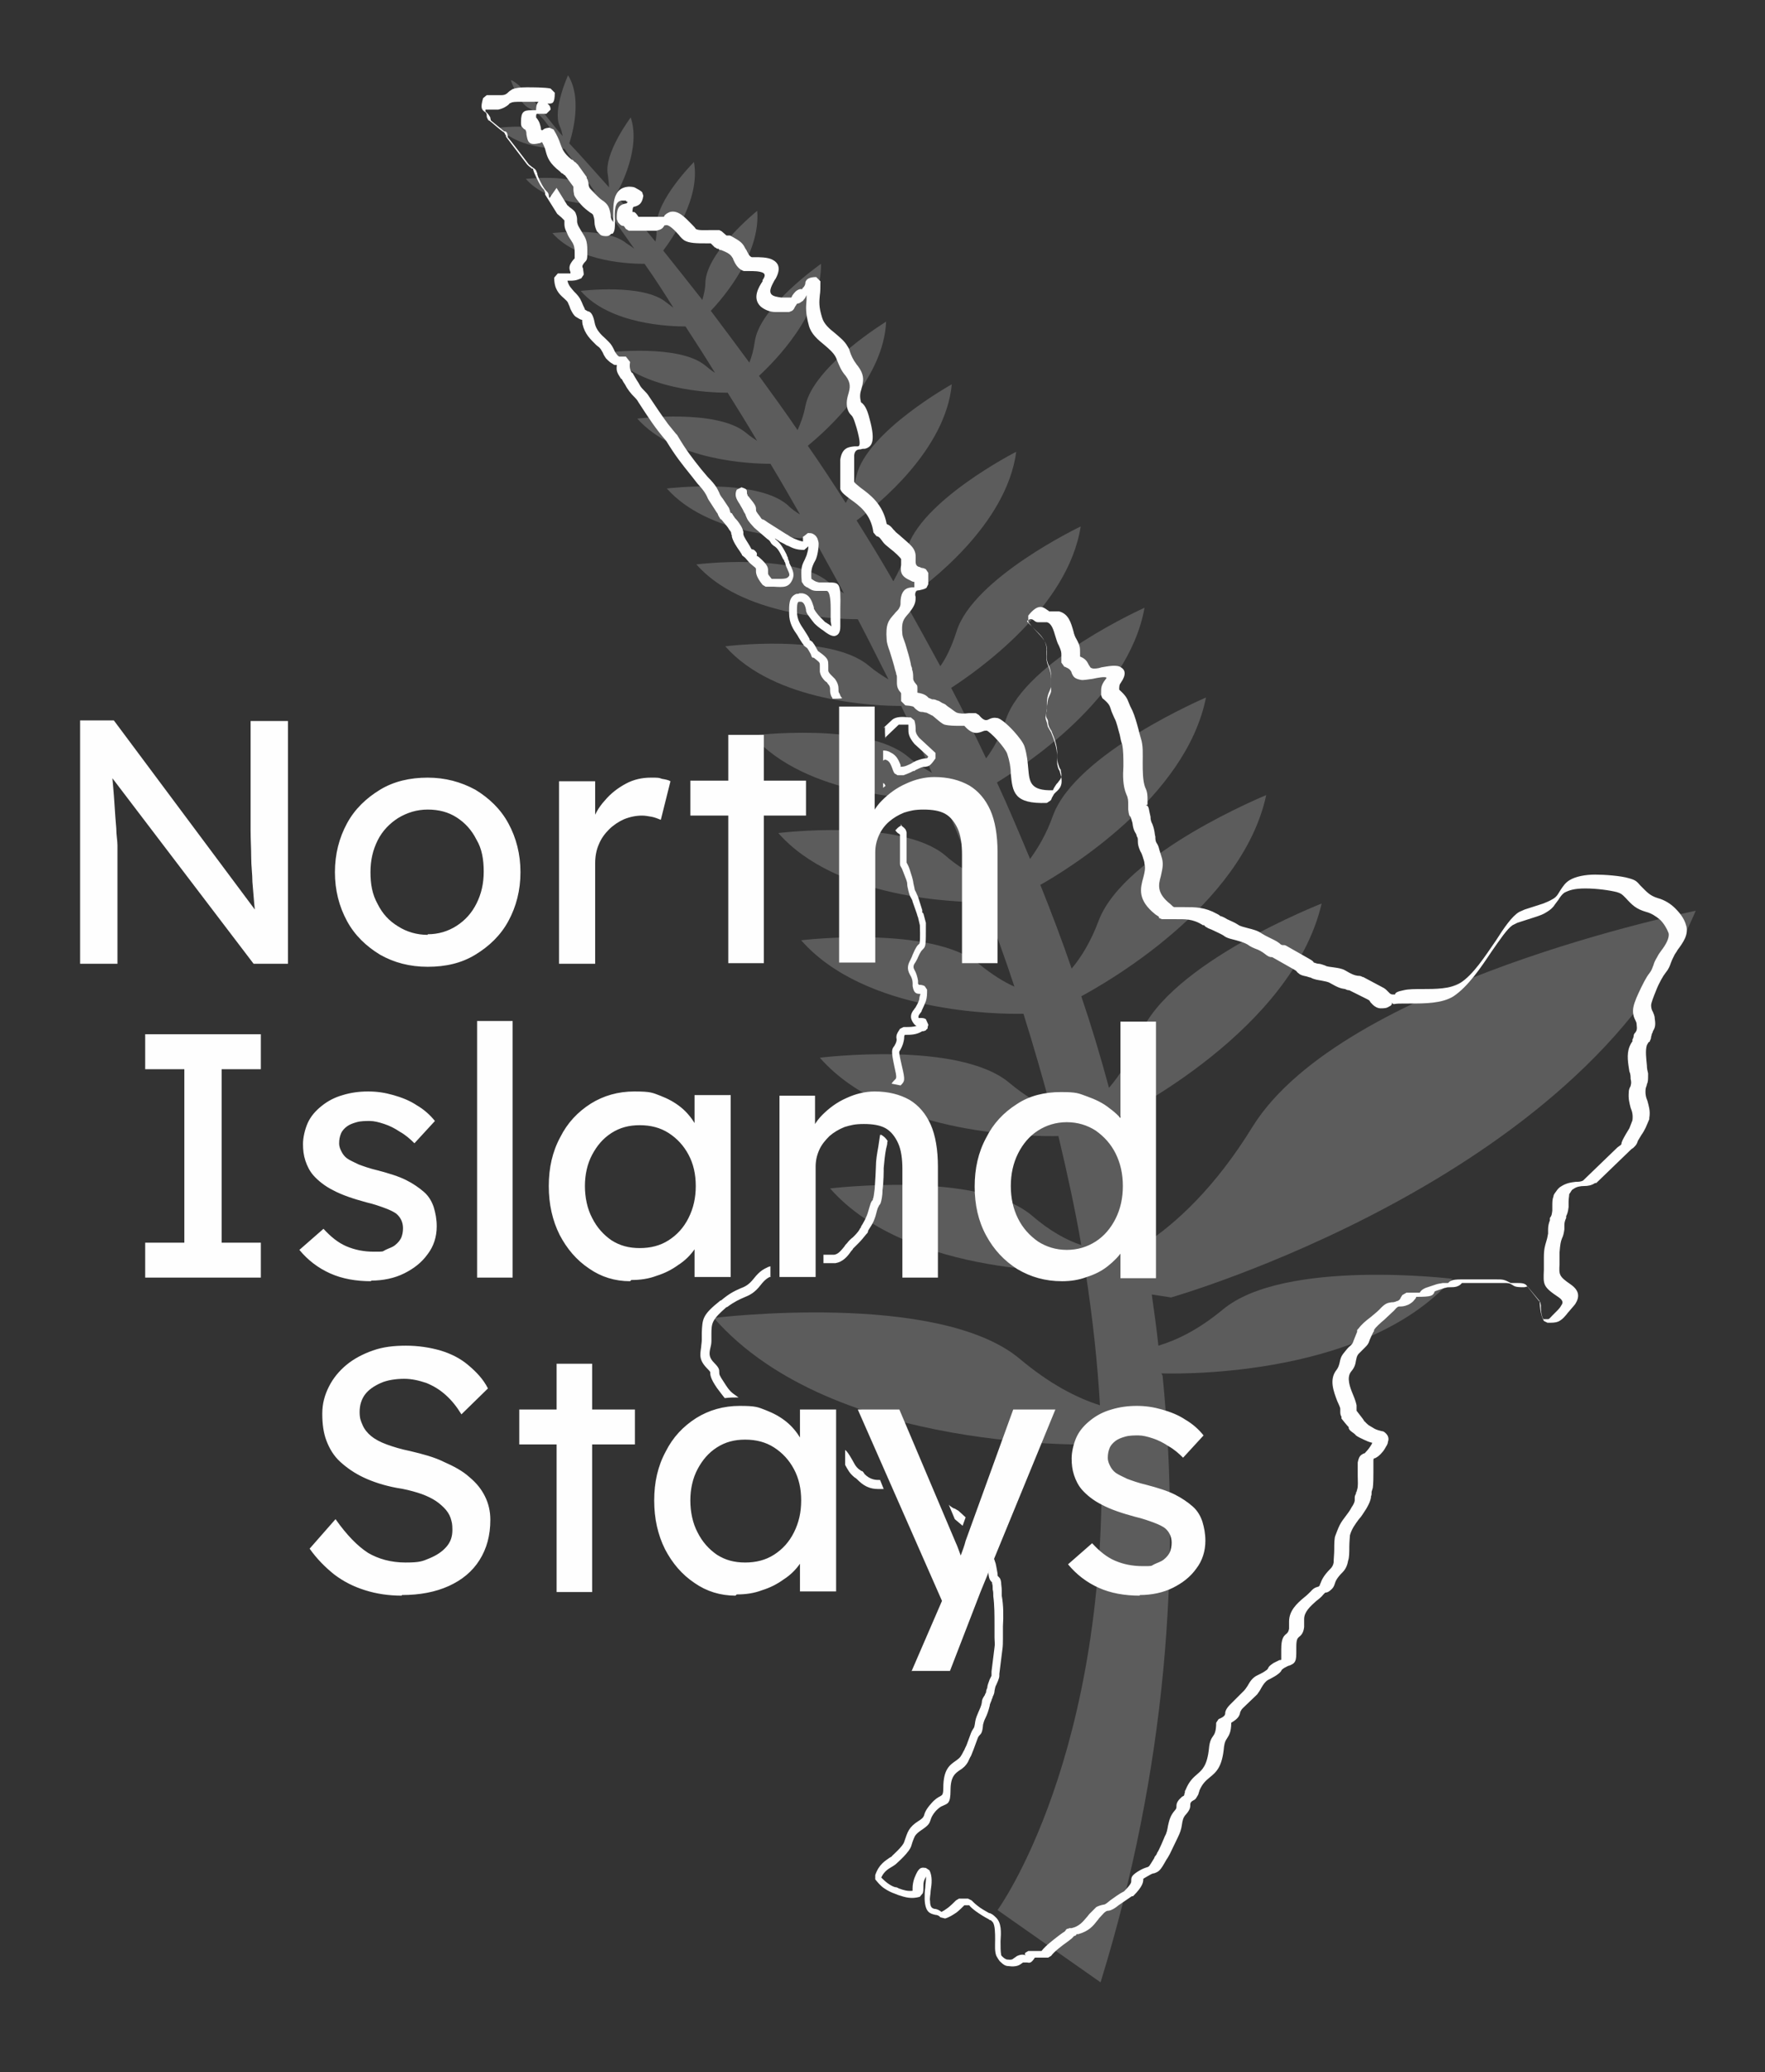 <?xml version="1.0" encoding="UTF-8"?>
<svg id="Layer_1" data-name="Layer 1" xmlns="http://www.w3.org/2000/svg" version="1.1" xmlns:xodm="http://www.corel.com/coreldraw/odm/2003" viewBox="0 0 293 344">
  <rect x="0" y="0" width="293" height="344" fill="#333333" stroke="none"/>
  <defs>
    <style>
      .cls-1 {
        fill: #fff;
        fill-opacity: .2;
        fill-rule: evenodd;
      }

      .cls-1, .cls-2 {
        stroke-width: 0px;
      }

      .cls-2 {
        fill: #fefefe;
      }
    </style>
  </defs>
  <path class="cls-2" d="M92.4,31.2l1.8,2.9c.1,0,.3.3.5.4.4.3.8.6.9,1,.2.5.2.8.2,1.1s0,.4.2.9c.3.5.5.9.7,1.2.5.8.8,1.3.8,2.8s0,1.6-.4,2c0,0-.2.2-.3.4-.2.3-.1.5,0,.7,0,.3.1.6.1,1l-.4.6c-.9.4-1.3.4-1.9.4h-.4c.2.9.7,1.3,1.1,1.8.4.4.7.7,1,1.2.2.4.4.8.5,1.1.2.4.3.6.3.7.3.2.5.3.6.3q.7.2,1,1.8c.2,1.2,1,2,1.9,2.8l.5.5c.4.4.6.8.8,1.2.1.2.2.5.4.7.2.3.3.4.5.5.2,0,.5,0,1.1,0l.7.9q-.2,1.1.3,1.8h.1c.3.5.5.9.7,1.2.2.3.4.6.6,1,.2.3.4.5.6.7.3.3.6.6.9,1.1,1,1.5,2,3,3.1,4.5l1.3,1.6.2.2h0c1.6,2.7,2.5,3.8,4,5.7l1.1,1.3c1.4,1.4,1.6,2,1.9,2.6.1.3.2.5.6,1l1,1.5h0c.1.3.2.5.2.6h0s0,.2.2.3h.1c.2.4.4.6.5.8.3.3.5.5,1,1.3.3.5.3.7.4,1v.4c.1.5.7,1.3,1.1,2,.1.2.2.4.3.5.3,0,.4.1.6.3.3.3.3.5.2.8h0s0-.1.4.2c1.6,1.4,1.5,1.8,1.5,2.4s0,.4.6,1.2h1c1.1,0,1.6,0,1.9-.5.1-.2,0-.5-.2-.9-.1-.3-.3-.6-.4-1,0-.2-.1-.4-.2-.5h0c0-.2-.1-.3-.2-.4-.7-1.5-1-1.8-1.4-2.1-.2-.1-.3-.2-.5-.4h0s-.1-.1-.2-.3-.3-.4-.5-.5l-2.2-1.9h0c-1.1-1.2-1.1-1.3-1.4-2,0-.2-.2-.4-.3-.6-.2-.5-.5-.9-.7-1.3-.6-.9-.9-1.5-.5-2.4l.8-.4c.9.3.9.4.9.9h0c0,.1,0,.3.1.3v.2c.1,0,.3.3.3.3,1,1.2,1.1,1.5,1.1,1.9s0,.4.7,1.3c.1.2.2.3.3.4.2,0,.5.2.9.5l3,1.9c.3.2.4.2.5.3l.3.2.6.3c.5.2.9.4,1.5.5v-.8c.1,0,.8-.6.8-.6.3,0,.6,0,.8.1.4.2.6.4.8.8.1.3.2.6.2.9,0,.8-.2,1.9-.4,2.4-.1.3-.3.6-.4.8-.3.7-.5,1.1-.4,2.6l.3.2c.3.2.5.3,1,.4h1.4c2,0,2.2,0,2.1,4.3h0v3c0,1.1-.4,1.5-1,1.6-.6,0-1.3-.5-1.8-.9-.1-.1-.3-.2-.3-.2-.3-.2-.8-.6-1.2-1-.5-.6-1-1.3-1.2-1.6-.1-.2-.2-.4-.2-.7-.1-.5-.3-1.2-.8-1.3h-.4c-.3.1-.3.9-.3,1.6h0c0,1.4.6,2.2,1.2,3.1.3.5.6.9.9,1.5v.2h.1l.4.3h0s.1.2.2.3.2.3.2.3c.2.4.4.7.5.9.2.1.4.3.7.5,1,.8,1,1.1,1,1.9v.8c0,.3.3.6.6.9.2.2.3.3.5.5.5.7.6,1.2.6,1.7s0,.5.2.8c.1.4.3.6.4.7h0c0,.1-1.2.1-1.2.1h-.4c0-.1-.1-.3-.2-.4-.2-.5-.2-.8-.2-1.1s0-.6-.4-1c0-.1-.2-.3-.4-.4-.4-.4-.8-.9-.9-1.6v-1c0-.4,0-.5-.5-.9l-.5-.4h0c-.2,0-.3,0-.4-.3,0-.1-.1-.2-.1-.3l-.4-.7-.2-.3-.4-.3-.2-.2c0-.1-.1-.2-.2-.3h0c-.3-.5-.6-.9-.8-1.3-.7-1-1.4-2-1.4-3.7h0c0-1.3-.1-2.7,1.2-3.2.2,0,.4,0,.5-.1h.5c1.3.2,1.6,1.4,1.9,2.3,0,.2,0,.3.1.4.1.2.5.8,1,1.3.3.3.6.6.8.8.1,0,.3.2.5.3s.4.3.5.4v-.2c0-.2-.1-.5-.1-.7v-2h0q0-3-.7-3h-1.6c-.8,0-1.1-.3-1.6-.6-.2,0-.3-.2-.5-.3l-.4-.6c-.2-2.3,0-2.7.5-3.7.1-.2.2-.5.3-.7.1-.4.3-.9.3-1.5l-.7.6c-1.3,0-1.9-.3-2.7-.7-.2,0-.4-.2-.6-.3l-.6-.3s-.1,0-.3-.2l-.8-.5s.2.1.2.2c.5.4,1,.8,1.9,2.6,0,.2.2.4.2.5,0,.2.1.4.2.6,0,.3.2.6.3.8.3.7.6,1.3.3,2.1-.6,1.5-1.5,1.4-3.2,1.3h-1.3l-.5-.3c-1.2-1.5-1.1-2.1-1.1-2.5s0-.2-1-1.1c-.4-.4-.6-.7-.8-.9h0l-.5-.4c0-.1-.2-.4-.4-.7-.5-.7-1.1-1.6-1.3-2.4,0-.2,0-.3-.1-.4,0-.2,0-.4-.3-.7-.4-.7-.6-.8-.8-1.1-.2-.2-.3-.4-.6-.7h-.1q-.2-.4-.3-.5s0-.1-.1-.2c0,0,0-.2-.2-.4l-.9-1.4c-.4-.6-.6-.9-.7-1.2-.2-.4-.4-.9-1.6-2.2h0l-1.1-1.4c-1.6-2-2.5-3.1-4.1-5.7-1.9-2.2-2.9-3.8-4.6-6.4h0c-.2-.4-.5-.7-.7-.9-.3-.3-.5-.5-.8-.9s-.5-.7-.7-1.1c-.2-.3-.4-.6-.6-1h-.1c-.7-1.1-.8-1.3-.7-2.3-.3,0-.5,0-.7-.2-.4-.2-.7-.5-1.1-.9-.2-.3-.4-.6-.5-.9-.2-.3-.3-.6-.6-.9l-.5-.4c-1-1-1.9-1.8-2.3-3.5-.1-.7,0-.7-.1-.7-.2,0-.5-.2-1-.5-.4-.3-.6-.7-.9-1.3-.1-.3-.2-.6-.4-1-.1-.3-.4-.5-.7-.8-.8-.7-1.6-1.5-1.6-3.4l.6-.7h2.1v-.2c-.2-.5-.3-1,.2-1.7.2-.3.4-.5.5-.6v-1c0-1-.2-1.4-.6-2-.2-.3-.5-.7-.7-1.3-.4-.7-.4-1.2-.4-1.5v-.5s-.3-.3-.5-.5-.5-.4-.7-.6h0l-2-3.2v-.3c-.1-.4-.2-.4-.2-.5-.2-.2-.5-.5-.9-1.3-.7-1.4-.9-1.9-.9-2.2h-.2c-.2-.2-.4-.3-.6-.5l-.2-.2-3.5-4.6v-.2c-.2-.2-.2-.4-.3-.5-.8-.5-1.7-1.4-2.5-2h-.1c-.3-.5-.3-.6-.3-.8v-.2c-.1-.3-.2-.4-.3-.4-.5-.4-.8-.6-.3-2.3l.6-.5h2.5c.6,0,.9-.3,1.1-.5s.4-.3.7-.5c.5-.2,1.3-.3,2.3-.3s3.1,0,4,.2l.7.7c0,1.8-.4,1.8-1,1.8s.3,0,.3,1l-.7.7h-1.5c-.1,0-.2,0-.2.4h0v.2c.6.7.7,1.3.8,1.8,0,.2,0,.4.3.3h0c.2-.2.3-.3,1.1-.4l.7.3c.6,1,.9,1.7,1.1,2.3.3.8.5,1.6,1.9,2.7.2,0,.4.3.5.4.2,0,.3.3.5.4h0l1.5,2.1v.2c.2.2.2.5.3.8,0,.2,0,.4.1.6,0,.2.4.6.8,1,.5.5,1,1,1.3,1.2.5.3.9.7,1.1,1.1s.3.9.4,1.5c0,.3.1.7.3.9,0,0,0,0,.1.2h0v-1.2c0-1.9,0-4.5,2.5-4.7.4,0,.9,0,1.2.2.4.2.9.5,1.1.7l.2.6c-.2,1.4-.8,1.6-1.4,1.8-.2,0-.4,0-.4.9,0,0,.1,0,.2,0,.2,0,.4.2.8.8h3.9c.3,0,.4,0,.4-.2.2-.2.4-.4.9-.6,1.4-.4,2.6,1,3.6,2,.3.3.6.6.7.8.4.3,1.6.2,2.6.2h1.3l.4.2.8.7h0s.2,0,.3,0h.3c1.2.7,2,1,2.5,2.1,0,0,.1.2.2.3.2.4.5,1.1.9,1.2h.5c.8,0,2.1,0,2.9.4,1,.5,1.5,1.4.6,3.1,0,0-.1.2-.2.3-.3.6-1.1,1.8-.5,2.4.3.3.9.4,1.6.5h1.7s0-.2.1-.2c0-.2.2-.3.3-.5.4-.5.7-.6,1-.7,0,0,.2,0,.3,0h.1q0-.2.2-.3h0c.3-.4.3-.6.3-.8q.2-.9,1.8-.9l.7.7c0,1,0,1.7-.1,2.3-.1,1.1-.2,1.9.4,3.8.3,1,1.2,1.8,2.1,2.5.8.7,1.6,1.3,2.1,2.2.2.3.3.5.4.9.2.6.5,1.3,1.1,2.1,1.5,1.8,1.1,2.9.8,4.1-.2.6-.3,1.2-.1,2,0,.2.1.3.2.3.3.3.8.7,1.3,2.8,1,3.7.3,4.5-.8,4.8-.2,0-.5,0-.7.1-.5,0-1,.1-1.1,1v4.4c.1.2.6.6,1.1,1,1.5,1.1,3.7,2.7,4.3,6,.5.2.7.4,1.1.9l.3.3c.1.2.6.5,1,.9.8.7,1.8,1.5,2.1,2.1.4.7.3,1.3.3,1.8s0,.9.5,1.1c.2,0,.4.2.6.2s.4.1.6.2l.4.6v1.9l-.3.6c-.5.3-.9.3-1.2.4-.3,0-.5,0-.6.3s-.1.5,0,.8c0,.6,0,1.1-.6,2-.3.4-.5.7-.7.9-.7.8-1.1,1.3-.9,3.3,0,.2.2.8.5,1.6.3,1,.7,2.3.9,3.3,0,.2.1.5.2.7,0,.2,0,.3.1.5.1.5.1.8.1,1.1s0,.4.2.7c0,.1.2.2.2.3.2.2.3.3.3.6v.9h0c1.3.2,1.6.6,1.9.9h.1c.1.1.3.1.4.2.3,0,.5,0,.9.2.2,0,.5.2.8.4.2.1.5.2.6.3.2.2.5.4.8.6.4.3.8.6,1,.7.5.2,1.3.2,2,.1h1.2l.5.3c.9,1.1,1.3.9,1.7.7.4-.2.8-.3,1.3-.2h0c.5,0,1.7,1,2.8,2.2.8.9,1.6,1.9,1.8,2.6.4,1.3.5,2.5.6,3.6.2,2.2.3,3.7,4.1,3.6h0c.1-.3.3-.6.5-.9.1-.2.3-.3.4-.5.3-.4.7-.7.4-1.8v-.2s-.1-.1-.2-.3c-.4-1-.4-1.5-.4-2.1s.1-1.6-.9-3.9c0-.2-.2-.3-.2-.4-.2-.3-.3-.5-.4-1h0c0-.5-.1-.7-.2-.8-.2-.4-.2-.5,0-1.8v-.8c0-.6.1-1.3.4-1.9h0c.2-.5.3-.7.3-.8v-1.7q0-.8-.3-1.6c-.5-1-.5-1.7-.4-2.5,0-.8,0-1.5-1.1-2.7l-1.4-1.5c-.2-.2-.3-.4-.4-.5l-.2-.2v-1.1c1.6-2,2.4-1.5,3.2-.9.1,0,.2.2.3.2h1.6c1.6.4,2,1.9,2.4,3.3.1.5.3,1,.5,1.3.6,1.1.6,1.4.6,2.3v.6c.5.2,1,.5,1.3,1.1.1.2.2.4.3.5.1.2.1.3.6.4.2,0,.8,0,1.3-.2,1.2-.2,2.6-.5,3.3,0,.7.4.9,1.2,0,2.5-.3.4-.3.6-.3,1.2,1.1,1,1.3,1.4,1.6,2.2.1.3.3.7.6,1.3.4.9.7,2,1,3.1.1.5.3,1.1.4,1.5.4,1.2.3,2.6.3,4s0,3,.4,4.1c.4.8.4,1.4.4,2.1v.7c0,.3-.4,0-.2.2.1,0,.3.1.4.5h0c0,.1.3,1.4.3,1.4h0c0,.7.2,1,.3,1.2.1.3.2.5.3,1,.1.4.1.8.2,1.1,0,.4,0,.8.3,1.2.2.3.3.7.4,1.1.1.4.3.9.4,1.3.3,1.1,0,2-.2,3-.4,1.4-.7,2.8,1.6,4.6.3.3.4.4.6.5h1.7c1.9,0,3.4,0,5.4,1.1.4.2.5.3.6.4h.1c.3.1.7.3,1,.5.6.3,1.2.5,1.8.9.4.3,1,.4,1.7.6.8.2,1.6.4,2.3.9.3.2.7.4,1.1.6.6.3,1.3.6,1.8,1,.3.3.4.3.6.3s.3,0,.5.1l3.7,2.1c.7.4.8.5.9.7h0c.1,0,.5.2.8.2s.8.2,1.1.3c.3.2.8.2,1.4.3.7.1,1.4.2,1.9.5,1.2.7,1.5.8,2.1.9.2,0,.5,0,.8.2h.1l3,1.6c.6.3.7.4,1,.7,0,0,.2.2.4.4.1.1.3.2.5.2h.4c0-.3.4-.5,1.4-.7.8-.2,1.9-.2,3.1-.2,2.1,0,4.7,0,6.3-1,2.2-1.4,4.1-4.4,5.9-7,1.4-2.2,2.7-4.1,3.9-4.8h0l.9-.4h0l3.1-1c.5-.2,1-.4,1.5-.7.4-.2.7-.5.9-.8h0c.2-.3.3-.5.5-.8.4-.6.8-1.2,1.5-1.6,1-.6,2.6-.9,4.2-.9s4.3.2,5.6.6c1.1.3,1.3.5,1.9,1.2l.2.2c.9.9,1.4,1.5,2.7,1.9,1.1.3,2.1.9,2.9,1.7s1.5,1.7,1.8,2.8c.5,1.5-.5,2.9-1.4,4.1-.2.4-.5.7-.6,1-.2.4-.4.8-.5,1.1-.2.6-.4,1.1-.9,1.7-.4.5-1.1,1.7-1.6,3-.4,1-.8,2-.8,2.4s.1.8.3,1.1c.1.3.3.6.3,1.1.2,1.2,0,1.6-.3,2.1,0,.1-.1.3-.2.5,0,0,0,.2-.1.4,0,.3-.1.5-.2.7,0,0,0,.2-.2.2,0,0-.2.3-.3.5-.3.9-.1,2.3,0,3.4,0,.5.1.9.2,1.3,0,1.1,0,1.4-.2,1.8,0,.2-.1.3-.2.7-.1.8,0,1.4.3,2.1.2.8.5,1.6.3,2.8v.2l-.6,1.4c-.2.4-.4.8-.7,1.2-.2.3-.4.7-.6,1-.2.7-.5.9-.8,1.2,0,0-.2.1-.3.2l-5.8,5.6h-.2c-.6.4-1.2.5-1.8.5s-1.3.1-1.8.5c-.1,0-.3.2-.4.4s-.3.4-.3.5c0,.3-.1.7-.1,1.2v.9c-.1.8-.2,1.1-.4,1.5v.3c-.2.4-.3.8-.3,1.2v.7c-.1.7-.2,1.1-.4,1.5-.2.5-.3,1-.4,2.3v2c-.1,1.7-.1,2,1.8,3.3,1.6,1.1,1.5,2.2.8,3.3-.3.4-.7.8-1.1,1.3-.2.2-.3.4-.5.6-.4.5-.8.8-1.2,1-.5.2-1,.2-1.8.2l-.6-.3c-.6-1-.7-2.7-.7-3.3l-2-2.4c0-.1-.3.1-.6.1-.7,0-1.4,0-1.8-.3-.6-.4-.8-.4-1.5-.4h-7c-.2.2-.3.4-.9.6-.4.1-.7.1-1,.1s-.6,0-.8.1h-.1l-1.5.5c-.3.1-.3.2-.3.3-.3.5-.4.7-3,.7,0,.2-.2.4-.3.5-.2.3-.6.6-1,.8-.7.3-1.1.3-1.4.3s-.4,0-1,.7c-.5.5-1.1,1-1.6,1.5-.7.6-1.4,1.2-1.7,1.7v.2c-.1,0-.7,1.4-.7,1.4-.2.7-.4.9-.8,1.3l-1.1,1.1c-.3.4-.3.7-.4,1.1-.1.6-.2,1.1-.8,1.8-.8,1-.2,2.6.3,3.8.3.7.5,1.3.6,1.8v.9l1,1.3c.2.3.3.4.3.5h.1c0,.1.6.6.6.6.3.2.7.4,1,.6.4.2.8.3,1.2.4.3,0,.5.2.7.4.4.4.5.9.3,1.4,0,.4-.3.7-.5,1.1-.4.7-1.1,1.3-1.3,1.4-.2.1-.3.2-.4.2s-.2,0-.2.4v1.9c0,.9,0,1.8-.1,2.6-.1.4-.2.6-.2.7v.2c0,.2,0,.3-.1.5,0,.2,0,.3-.1.6-.1.4-.4,1-.7,1.5-.4.6-.8,1.3-1.2,1.7-.3.4-.6.8-.9,1.3s-.5,1-.6,1.4c0,.2-.1,1.1-.1,1.9s0,1.8-.2,2.3h0q-.2,1.2-.9,1.9c-1.1,1.1-1.2,1.6-1.3,1.9-.1.3-.2.6-.5.9-.5.5-.8.6-1.1.6l-.3.3c-.3.4-.8.8-1.2,1.1-1,.9-2,1.8-2,3v1.3c-.1,1-.5,1.4-.9,1.7-.2.2-.4.4-.4,1.6v.4c0,1.1,0,1.6-.2,2s-.5.5-.9.7c-.2,0-.5.2-.9.4-.3.2-.4.3-.4.3-.1.2-.2.4-.6.7-.5.4-.8.5-1.3.8l-.4.2c-.5.3-.8.8-1.1,1.3-.2.4-.4.7-.7,1.1l-2.4,2.3h0c-.3.3-.3.5-.4.6-.1.6-.3,1.1-1.5,1.8,0,1.6-.4,2.1-.7,2.6-.2.3-.4.6-.5,1.4-.3,3.4-1.3,4.2-2.4,5.1-.6.5-1.2,1-1.7,2.2,0,0,0,.2-.1.3,0,.3-.2.5-.3.7-.2.4-.4.5-.6.6,0,0-.2.1-.3.2-.2.2-.2.4-.2.5,0,.4,0,.8-.7,1.6-.5.5-.6,1.1-.7,1.8-.1.7-.3,1.3-.7,2.1l-1.3,2.7c-.2.4-.3.5-.4.7,0,0-.1.1-.2.3-1,1.8-1.2,1.9-2,2.2-.3,0-.6.2-1.3.6l-.5.3c0,.5,0,1.2-1.7,2.9h-.2c-.9.6-1.6,1.1-2.2,1.5-.6.5-1.1.8-1.6.9-.3,0-.5.1-.6.2-.2.1-.4.4-.8.8s-.3.4-.5.6c-.7.9-1.4,1.8-3.2,2.3h-.3c0,.2-.1.2-.3.3h-.1c-.2.3-.6.6-1,.9-1,.7-2.3,1.7-2.8,2.4l-.5.3h-2.2c-.6.9-.8.9-1.3.8h-.6s-.1,0-.2.1c-.4.3-.9.7-2.3.5-.5,0-.9-.3-1.2-.6-.4-.3-.6-.8-.8-1.1-.3-.8-.2-1.7-.2-2.7s0-2.4-.4-2.9l-.3-.3s-.2,0-.4-.2c-.6-.3-1.4-.8-2.1-1.3-.4-.3-.9-.7-1.1-1h-.8c-.4.4-.8.8-1.3,1.2-.6.4-1.2.8-1.9,1l-.8-.2c-.2-.3-.6-.4-.8-.4-.9-.2-1.7-.4-1.8-2.6,0-.6,0-1.3.1-1.9,0-.7.2-1.3.1-1.9,0,.1-.1.3-.2.5-.2.4-.2.8-.2,1.3s0,.6-.1,1l-.5.6c-1.4.4-2.4.1-3.6-.3l-.5-.2c-.6-.2-1.2-.5-1.8-.9-.6-.4-1.1-1-1.5-1.5v-.7c.6-1.8,1.7-2.4,2.4-2.9.2-.1.4-.2.4-.3h0c.1-.1,1.8-1.6,2-2.3.3-.9.5-1.5.8-2s.8-1,1.6-1.5c.8-.5.8-.7.9-.9.1-.4.3-1,1.2-2,.6-.7,1.1-1,1.5-1.2.3-.2.5-.2.5-1.4,0-3.1,1.1-3.8,2.1-4.5.4-.3.7-.5.9-.9.2-.3.3-.6.5-.9.1-.3.3-.6.4-.9l.7-1.9c.2-.5.4-.7.5-.9,0,0,.1-.2.2-1h0c.1-.6.3-1,.5-1.5s.5-1,.6-1.7c0-.5.3-.9.5-1.2,0-.2.2-.3.2-.5s.1-.5.2-.7c0-.4.2-.8.4-1.4l.3-.6v-.7l.5-4h0c.1-.5,0-1.1,0-1.7v-2c0-1.6,0-3.3-.2-4.8h0c0-.4,0-.8-.1-1.1,0-.4,0-.8-.1-1v-.2c-.2-.2-.5-.4-.6-1.4v-.4l.9-2.2c.1.3.2.6.3.9.1.5.2,1,.3,1.6q0,.5.1.5c.2.2.4.3.5,1,0,.4.1.8.1,1.3v.9c.3,1.6.3,3.4.2,5.1v2c0,.6,0,1.3-.1,1.9l-.5,4v.3q0,.3-.2.8h0l-.3.7c-.2.3-.2.6-.3,1,0,.3-.1.6-.3,1,0,.2-.2.4-.2.6-.1.3-.3.6-.3.9-.2.8-.4,1.4-.7,2-.2.4-.3.7-.4,1.1-.1,1.3-.3,1.5-.6,1.8,0,0-.2.2-.3.5l-.7,1.9c-.1.3-.3.7-.4,1-.2.3-.3.6-.5,1-.4.7-.9,1.1-1.4,1.4-.7.5-1.5,1-1.5,3.3s-.5,2.2-1.3,2.6c-.3.1-.6.3-1.1.8-.7.8-.8,1.2-.9,1.5-.2.6-.3.9-1.5,1.7-.6.4-.9.7-1.1,1-.2.4-.4.9-.6,1.6-.3,1.1-2.3,2.8-2.5,3h0c-.2.2-.4.3-.7.5-.5.3-1.3.7-1.8,1.8.3.3.6.6,1,.9s.9.6,1.3.7c.3,0,.4.1.6.2.8.3,1.5.5,2.3.4v-.4c0-.6.1-1.1.3-1.7.7-1.8,1.1-1.8,1.8-1.7h.1l.6.4c.5,1,.4,2.2.2,3.4,0,.6-.2,1.2-.1,1.7,0,1.1.4,1.2.7,1.3.4,0,.8.2,1.2.5.4-.2.7-.4,1.1-.7.5-.4.9-.8,1.3-1.2l.5-.3h1.5l.6.3c.2.2.6.6,1,.9.6.5,1.4.9,1.9,1.2.2,0,.3.1.3.1q.3.1.8.6c1,.9.9,2.5.8,4,0,.9,0,1.7.1,2.2,0,.2.2.3.4.5.1.1.3.2.5.3.8.1,1,0,1.2-.2.2-.1.4-.3.6-.4.7-.3,1.1-.2,1.3-.1.2,0-.2,0,0-.4l.5-.3h2.2c.7-.9,1.9-1.8,2.8-2.5.4-.3.8-.6,1-.7h0l.2-.2c0-.1.1-.2.3-.3.1,0,.2,0,.3-.1h.4c1.3-.3,1.9-1.1,2.5-1.8h0c.2-.2.3-.4.5-.6l1.1-1.1c.4-.2.7-.3,1.2-.4.3,0,.6-.3,1.1-.7.6-.4,1.3-1,2.3-1.5,1.2-1.2,1.2-1.5,1.2-1.7,0-.6,0-.9,1.1-1.6.8-.5,1.2-.6,1.5-.7.4-.1.4-.2,1.2-1.5.1-.3.2-.4.3-.5,0,0,.1-.1.2-.4.4-.6,1-2.1,1.3-2.8.3-.5.4-1.1.5-1.7.2-.9.4-1.7,1.1-2.5.3-.3.3-.5.3-.6,0-.4,0-.8.6-1.4s.4-.3.5-.4c0,0,.1,0,.2-.2,0,0,0-.2.1-.4,0-.2,0-.3.1-.4.6-1.5,1.3-2.1,2-2.7.8-.7,1.6-1.4,1.9-4.2.1-1.2.4-1.7.7-2.1.2-.3.5-.7.5-2.2l.4-.6c1-.4,1.1-.7,1.1-1s.2-.8.8-1.4l2.3-2.3c.2-.2.4-.5.6-.8.4-.7.8-1.4,1.7-1.8l.4-.2c.4-.2.6-.3,1-.6.2-.1.2-.2.3-.3.1-.3.3-.5.9-.9.4-.2.8-.4,1-.5.2,0,.3,0,.3-.1v-1.7c0-1.8.4-2.2.9-2.6.2-.2.3-.3.4-.8v-1.2c0-1.8,1.3-3,2.5-4,.4-.3.8-.7,1.1-1,.6-.7,1-.7,1.3-.8l.2-.2s0-.2.1-.3c.2-.5.4-1.2,1.7-2.5q.4-.4.5-1h0c0-.6.1-1.4.1-2.2s0-1.9.2-2.3c.2-.5.4-1.1.7-1.7.3-.6.7-1.1,1-1.5s.7-.9,1-1.5c.3-.4.5-.9.5-1.1v-.4c0-.2,0-.4.2-.7,0-.2,0-.3.1-.3,0,0,0-.1.1-.4.2-.6.1-1.4.1-2.3v-2.2c.2-1,.4-1.2,1-1.5,0,0,.2,0,.3-.2,0,0,.5-.5.8-1,.1-.2.3-.4.3-.6h-.1c-.4-.1-.9-.3-1.3-.5s-.9-.4-1.3-.7h0c-.1-.2-.7-.6-.7-.6-.4-.3-.4-.4-.5-.6v-.2c-.1,0-1.2-1.4-1.2-1.4v-.3c-.2-.3-.2-.6-.2-.9v-.4c0-.3-.3-.8-.5-1.3-.6-1.6-1.4-3.6-.1-5.2.3-.4.4-.8.5-1.2.1-.5.2-1,.7-1.6h0c.4-.5.7-.9,1.1-1.2.2-.2.4-.4.5-.8l.6-1.5h0v-.2s0-.2.2-.3c.5-.7,1.2-1.3,2-1.9.6-.5,1.1-.9,1.5-1.3,1-1.1,1.4-1.1,2-1.2.2,0,.5,0,.9-.2.2,0,.4-.2.5-.3.1-.2.2-.4.4-.7l.7-.4h2.2c.1-.2.3-.5,1-.8h0l1.5-.5c.5-.2.9-.2,1.3-.3h.9c.3-.3.5-.6,2.1-.6h5.9c1.1,0,1.3,0,2.4.6h1c.7,0,1.4,0,1.7.5l2,2.5c.3.2.2.4.3.7,0,.4,0,1.6.4,2.3h.8c.2,0,.4-.3.7-.6l.6-.6c.4-.4.7-.7.9-1.1.3-.4.3-.8-.4-1.3-2.7-1.8-2.6-2.1-2.5-4.6v-2c0-1.5.2-2,.4-2.7.1-.3.2-.7.3-1.3v-.7c0-.5.1-1,.3-1.5v-.4c.3-.4.3-.5.4-1.2v-.8c0-.6,0-1.1.2-1.6,0-.3.3-.6.5-.9.2-.3.5-.6.7-.7.9-.6,1.7-.7,2.5-.8.4,0,.8,0,1.2-.2l5.7-5.5c.1-.1.3-.2.4-.3.2-.1.3-.2.3-.5h0c.2-.6.5-1,.7-1.4.2-.3.4-.7.6-1l.5-1.3c.1-.8,0-1.4-.3-2.1-.2-.8-.4-1.5-.3-2.6,0-.5.2-.8.3-1,0-.2.2-.4,0-1.2,0-.3,0-.8-.2-1.2-.2-1.3-.5-2.8,0-4.1.2-.5.4-.8.5-.9v-.3c.1-.2.2-.4.2-.6,0-.3.2-.5.3-.6.2-.3.3-.5.2-1.3,0-.3-.1-.5-.2-.7-.2-.4-.4-.8-.4-1.6s.4-1.8.9-2.9c.6-1.3,1.3-2.7,1.8-3.3.4-.5.5-.9.7-1.4.1-.4.3-.8.6-1.3.2-.4.4-.7.7-1.1.7-.9,1.4-2.1,1.2-2.9-.3-.8-.8-1.6-1.4-2.2-.7-.6-1.5-1.1-2.3-1.3-1.7-.5-2.3-1.1-3.4-2.3l-.2-.2c-.4-.4-.6-.6-1.3-.8-1.2-.3-3.3-.6-5.2-.6s-2.7.3-3.5.7c-.4.3-.7.7-1,1.2-.2.3-.4.5-.6.8h0c-.3.5-.8.9-1.3,1.2-.6.4-1.2.6-1.8.8l-3.1,1-.8.4c-.9.6-2.1,2.4-3.5,4.4-1.8,2.7-3.9,5.8-6.3,7.4-1.9,1.2-4.8,1.2-7.1,1.2s-2.1,0-2.8.1c-.3,0-.3-.4-.3-.3,0,.2,0,.5-.5.7-.4.3-.9.3-1.4.3s-1-.3-1.3-.6-.4-.4-.5-.6c0,0,0-.1-.4-.3l-3-1.5c-.3,0-.5-.1-.7-.2-.7-.1-1.1-.2-2.5-1-.3-.2-.9-.3-1.4-.4-.6-.1-1.3-.2-1.8-.5-.1,0-.4-.1-.7-.2-.5-.1-1-.2-1.3-.5-.3-.2-.3-.3-.4-.4l-.3-.2-3.7-2.1h-.1c-.3,0-.6-.1-1.2-.6-.4-.3-.9-.6-1.5-.8-.5-.2-.9-.4-1.3-.7-.5-.3-1.2-.5-1.9-.7-.7-.2-1.5-.3-2.1-.8-.5-.3-1-.5-1.6-.8s-.8-.3-1.1-.5c-.4-.2-.4-.3-.5-.4h-.2c-1.7-1.1-3-1-4.7-1h-2.1l-.5-.2v-.2q-.3-.2-.6-.4c-3-2.4-2.5-4.3-2-6.1.2-.8.4-1.5.2-2.3,0-.4-.2-.8-.3-1.2-.1-.3-.2-.6-.4-.9-.3-.7-.4-1.1-.4-1.6s0-.6-.2-.9c0-.3-.2-.5-.3-.7-.2-.4-.3-.7-.4-1.5l-.3-1c-.2-.1-.3-.3-.4-1.2v-.8c0-.6,0-1.1-.3-1.7-.6-1.4-.6-3.1-.5-4.7,0-1.3,0-2.6-.2-3.6-.2-.5-.3-1.1-.4-1.6-.3-1-.5-2.1-.9-2.8-.3-.7-.5-1.1-.6-1.5-.2-.6-.3-.9-1.4-1.8l-.2-.5v-.3c0-.9,0-1.2.5-2,.3-.4.4-.5.4-.6-.3-.2-1.4,0-2.3.2-.7.1-1.4.2-1.8.2-1.2-.2-1.4-.5-1.7-1.2,0-.1-.1-.3-.2-.4-.2-.3-.5-.4-.9-.6h-.1l-.5-.7v-1.2c0-.5,0-.7-.4-1.6-.3-.5-.4-1-.6-1.6-.3-1-.6-2.1-1.4-2.3h-1.5c-.4,0-.6-.3-.8-.4s-.4-.3-1,.2c0,0,0,.1.2.3l1.5,1.5c1.7,1.6,1.6,2.7,1.5,3.8,0,.5,0,1.1.3,1.8q.5,1.1.5,2.2v2c0,.3-.2.6-.4,1.1h0c-.2.4-.2,1-.3,1.5,0,.3,0,.7-.1,1q-.2.9-.1,1c0,.2.2.5.3,1.1,0,.2.1.3.2.5s.2.3.4.7c1.1,2.6,1,3.7,1,4.5s0,.8.2,1.5h0c0,.1.2.2.3.7.6,1.9,0,2.6-.7,3.2-.1.1-.2.2-.3.3-.1.2-.3.5-.4.7,0,.1-.1.3-.2.4l-.6.4c-5.5.2-5.7-1.8-6-4.9,0-1-.2-2.1-.6-3.3-.2-.5-.8-1.3-1.5-2.1-.8-.9-1.7-1.7-1.9-1.7s-.4,0-.6.1c-.8.3-1.7.7-3.1-.9h-.7c-.9,0-1.8,0-2.6-.2-.5-.2-.9-.6-1.4-1-.2-.2-.5-.4-.6-.5,0,0-.3-.1-.4-.2-.3-.1-.5-.3-.7-.3s-.4-.1-.5-.1c-.3,0-.5,0-.8-.2s-.4-.3-.6-.5c-.1-.2-.3-.3-1.5-.4l-.7-.7v-1.3h0s-.1-.2-.3-.4c-.4-.6-.4-1-.4-1.5v-.8c0-.1,0-.3-.1-.4,0-.2-.1-.5-.2-.8-.2-.9-.6-2.1-.9-3.1-.3-.8-.5-1.5-.5-1.9-.2-2.6.3-3.2,1.3-4.3.2-.3.5-.5.7-.8.3-.5.3-.7.3-1s0-.8.2-1.4c.4-1,1-1.1,1.7-1.2h.4v-.9h-.1c-.2,0-.5-.2-.7-.3-1.6-.7-1.5-1.6-1.4-2.5v-1c-.2-.3-1-1.1-1.8-1.7-.5-.4-1-.8-1.2-1.1l-.3-.4c-.3-.4-.4-.5-.8-.6l-.5-.6c-.4-3.1-2.4-4.5-3.8-5.5-.8-.6-1.5-1.1-1.7-1.7v-4.9c.3-2,1.4-2.1,2.4-2.2h.5c.4,0,.5-.6-.2-3.1-.5-1.7-.7-1.9-.9-2.1-.2-.2-.4-.4-.6-1-.3-1.1,0-2,.2-2.7.2-.8.4-1.6-.5-2.8-.8-.9-1.1-1.8-1.4-2.5-.1-.3-.2-.5-.3-.7-.4-.7-1.1-1.3-1.8-1.9-1.1-.9-2.2-1.8-2.6-3.2-.6-2.2-.5-3.1-.4-4.3v-.8c0,0-.1.2-.2.4h0q-.1.2-.3.4h0c0,0-.1.2-.2.2-.4.3-.6.4-.8.4,0,0-.1,0-.2.2,0,0-.1.2-.2.3-.1.2-.2.5-.5.7l-.5.2h-2.3c-.9,0-1.8-.4-2.4-.9-1.5-1.4-.3-3.3.3-4.2v-.2c.5-.7.4-1,.1-1.2-.6-.3-1.6-.3-2.3-.3h-.9c-1-.3-1.5-1.3-1.8-2,0,0,0-.2-.1-.2-.3-.6-.9-.9-1.9-1.3h-.3c0-.2-.1-.2-.2-.2s-.2,0-.4-.2h-.1l-.7-.7h-.9c-1.3,0-2.7,0-3.5-.5-.3-.2-.6-.5-.9-.9-.7-.8-1.7-1.8-2.2-1.6-.2,0-.2,0-.3.2-.2.3-.4.5-1.2.7h-1.7c-1.1,0-2.4,0-2.9,0l-.5-.3q-.3-.5-.4-.5c-.2,0-.4,0-.9-.6l-.2-.5c-.1-2.1.6-2.4,1.4-2.6.1,0,.3,0,.4-.3-.1,0-.2,0-.3-.2-.2,0-.4,0-.6,0-1.3,0-1.3,1.9-1.2,3.3,0,1,0,1.8-.4,2.2h-.2c-.3.3-.5.4-.8.4s-.7,0-1-.2c-.2-.2-.4-.4-.6-.6-.2-.4-.4-1-.4-1.5s-.1-.8-.2-1.1c0-.2-.3-.4-.5-.5-.4-.3-1.1-.8-1.6-1.4s-1-1.2-1.1-1.6c0-.2-.1-.5-.1-.8v-.5l-1.4-1.9c-.1,0-.3-.2-.4-.3-.2,0-.3-.2-.4-.3-1.8-1.4-2.1-2.3-2.4-3.4-.1-.5-.3-.9-.6-1.5-.1,0-.3.2-.6.2-1.7.4-1.8-.4-2-1.5,0-.2,0-.5-.2-.8-.2,0-.3-.2-.6-.5,0,0-.1-.2-.1-.5v-.3h0c0-1.7.5-1.9,1.7-1.9h.8c0-.8.2-1.2.4-1.4-.9,0-2,0-2.9,0-.8,0-1.5,0-1.7.2-.2,0-.3.2-.4.3-.4.3-.8.6-1.7.8h-2.1v.3c.2.2.5.4.8,1,0,.2.1.4.1.5l2.2,1.8c.1,0,0,0,0,0h0c.2,0,.3,0,.5.3h0q0,.2.1.3v.4c.1,0,3.5,4.5,3.5,4.5l.5.4c.4.3.5.3.7.6.1.2.1.3.2.5,0,.2.1.6.8,1.9.4.7.6.9.7,1,.3.3.4.4.5,1.2h0l1.2-1.7ZM146.6,120.9l1.5-1.4h0c.7-.6,1.9-.5,2.8-.4h.3l.6.5c.2.7.2,1.2.2,1.5s0,.7.6,1.4l2.7,2.5v.9c-.9,1.3-1.1,1.3-1.7,1.4-.2,0-.5,0-1.1.3s-.5.2-.7.4h-.2c-.5.3-1.1.5-1.6.7h-1l-.5-.3c-.2-.3-.3-.6-.4-.9-.2-.5-.4-1.1-.9-1.3-.3-.2-.5,0-.6.1v-1.7c.3,0,.7,0,1.2.3,1.1.5,1.4,1.4,1.7,2.1v.3c.8,0,1.2-.3,1.7-.5.3-.2.5-.3.9-.5.8-.3,1.3-.4,1.6-.4s.2,0,.4-.3l-2.3-2.1h0c-1-1.2-1-1.8-1-2.5v-.7h-1.6l-2.2,2.1h0v.2c-.1,0-.1-1.9-.1-1.9h0l-.3.2ZM146.6,129.9c0,.1.1.2.2.2.1.2.2.3.2.4-.1,0-.3.2-.4.3v-.9h0ZM149.4,136.8c.2.2.3.3.4.4.4.3.6.5.7,1v5c.1.2.3.5.5,1.1.4,1.2.5,1.6.6,2.1,0,.2.1.5.2,1,0,.3.2.6.3.8.1.3.3.6.4,1l.6,1.9v.4c.1,0,.2.2.2.2l.4,1.5v.2c0,3.6,0,3.7-.5,4.2-.2.2-.4.4-.8,1.3-.1.3-.3.6-.4.8-.3.4-.5.8-.2,1.3s.5,1.2.6,1.8v.5q.1.2.2.2c.2,0,.5,0,.9.2l.4.6c0,.7,0,1.3-.2,1.9-.2.5-.4,1-.7,1.6,0,.2-.2.3-.3.5-.2.2-.3.5-.2.7h.3c.3,0,.6,0,.9.2l.4.9c0,.2-.1.3-.1.4,0,.2,0,.3-.2.4-.1.2-.2.2-.5.3h-.2c-1,.6-1.9.6-2.9.6q-.1.2-.1.3c0,.2,0,.5-.2,1.2-.2.6-.4.9-.5,1.1-.2.2-.2.3.3,2.5.6,2.5.5,2.6-.2,3.3h0c-.5-.1-1-.2-1.5-.3.2-.3.4-.5.6-.7s.3-.3-.1-2c-.6-2.8-.5-3,0-3.6,0-.1.2-.3.3-.7.1-.4,0-.5,0-.6,0-.4,0-.6.6-1.5l.6-.3h.3c.7,0,1.3,0,1.9-.2-.2,0-.4-.2-.6-.5-.7-1-.3-1.7.2-2.3,0-.1.2-.2.2-.3.3-.5.5-.9.6-1.3,0-.3.1-.6.2-.9h0c-.7,0-1.1-.1-1.3-1.3v-.5c0-.5-.2-1-.4-1.3-.7-1.2-.3-1.9.1-2.7.1-.2.2-.4.3-.7.5-1.2.8-1.6,1.1-1.8q.2-.2.1-3.1l-.3-1.3h0q-.1-.2-.2-.6c-.2-.6-.5-1.4-.7-2,0-.2-.2-.5-.3-.7-.2-.3-.3-.7-.4-1.1-.1-.5-.2-.8-.2-1.1,0-.5-.2-.8-.6-1.9-.2-.5-.3-.8-.4-.9-.1-.2-.2-.3-.2-.6v-4.8s0-.1-.2-.2c-.2-.1-.4-.3-.6-.6h.1c.3-.4.6-.6,1-.8h0l-.3-.2ZM147.3,189.6c0,.4-.1.7-.2,1.1-.2,1-.3,2.1-.4,3.2,0,.5,0,2.3-.2,3.7,0,1-.2,1.8-.3,2.1-.1.3-.3.4-.3.5l-.2.4c-.2.6-.3,1.2-.5,1.7-.2.6-.5,1.1-.9,1.7-.1.2-.2.3-.2.4,0,.2-.1.3-.3.5-.4.5-.8,1-1.3,1.5l-.9.9c0,.1-.2.3-.3.4-.6.9-1.4,1.8-2.6,2h-2v-1.4h1.8c.7-.1,1.2-.8,1.7-1.4.1-.2.2-.3.4-.5.3-.4.6-.7,1-1,.4-.4.8-.8,1.1-1.3,0-.1.1-.2.2-.3,0-.2.2-.4.3-.6.3-.5.5-.9.7-1.4s.3-1,.5-1.6c.2-.7.3-.8.5-1v-.2c.1,0,.2-.8.3-1.6.1-1.4.2-3.2.2-3.6,0-1.2.2-2.3.4-3.4.1-.7.2-1.4.3-2h.2c.5.3.8.6,1.1,1.1h-.1ZM128,211.9c-.5.2-1,.5-1.7,1.4-1,1.3-1.8,1.7-2.8,2.1-.7.3-1.6.7-2.8,1.6h-.1c-2.4,2.1-2.5,2.6-2.5,4.5v1.1c0,.5-.1.9-.2,1.3-.2.9-.2,1.5.7,2.4.8.8.8,1.1.8,1.5s0,.5.8,1.7h0c.5.8.8,1.2,1.1,1.5.3.3.6.5,1.3,1-.7,0-1.5,0-2.2.1h-.1c-.4-.5-.7-.9-1.3-1.7h0c-1.1-1.6-1.1-2.2-1.1-2.6,0,0,0-.1-.4-.5-1.5-1.5-1.3-2.3-1.1-3.7,0-.3.1-.7.1-1.2v-1.1c.1-2.4.1-3,3.1-5.4h.1c1.4-1.2,2.3-1.6,3.2-2,.8-.3,1.4-.6,2.2-1.6,1.1-1.4,1.7-1.6,2.5-2,0,0,.2,0,.3-.1v1.5h0v.2ZM140.1,240.5l.5.5c.4.5.6.9.9,1.4s.5,1.1,1.2,1.6c.1,0,.2.2.3.2,0,0,.2,0,.3.2,0,0,.2.2.2.3,1,1,1.9,1,2.6,1l.6,1.5h-.6c-1,0-2.2,0-3.7-1.5h0c-.2-.2-.3-.3-.5-.4-.9-.7-1.2-1.4-1.6-2.1h0v-2.5h0l-.2-.2ZM157.5,249.8l.2.2c.3.2.4.3.6.4.2,0,.4.2.8.4l1.2,1.1-.5,1.4-1.3-1.1-1-2.4h0ZM122.6,81.8v.2h0v-.2ZM138.8,103.9h0ZM257,216.3h0ZM273.9,172.2h0ZM219.1,159.9h0Z"/>
  <path class="cls-1" d="M192.8,228s33.3,1.4,48.3-15.7c0,0-27.9-3.4-38.1,5.1-4.1,3.4-7.7,5.1-10.7,6-.3-2.8-.7-5.7-1.1-8.5l3.2.5s68.2-19.5,87.1-64.2c0,0-58.7,11.8-73.6,35.9-6.1,9.9-12.5,15.9-18,19.5-1.3-7.1-2.8-14.1-4.5-21,1.4-.7,29.1-14.6,34-35.6,0,0-25.4,9.9-30.2,21.9-1.5,3.8-3.3,6.6-5.1,8.7-1.4-5.2-2.9-10.2-4.6-15.2,3.5-1.9,26.7-14.8,30.7-33.4,0,0-23.5,9.6-27.8,20.8-1.3,3.5-2.9,6.1-4.5,8-1.6-4.7-3.4-9.4-5.2-13.9,4.3-2.4,24.2-14.5,27.5-31.1,0,0-21.6,9.2-25.4,19.6-1.1,3.1-2.5,5.4-3.8,7.2-1.8-4.3-3.6-8.6-5.5-12.7,4.4-2.7,21.8-13.9,24.5-29,0,0-19.7,8.8-23,18.5-.9,2.8-2.1,4.9-3.3,6.5-1.9-4-3.8-7.9-5.8-11.7,4.3-2.8,19.4-13.3,21.5-26.8,0,0-17.8,8.5-20.6,17.4-.8,2.5-1.7,4.4-2.7,5.8-2-3.7-4-7.3-6-10.9,4.1-2.8,17-12.6,18.6-24.7,0,0-15.9,8.1-18.2,16.3-.6,2.1-1.4,3.8-2.2,5.2-2-3.5-4.1-6.9-6.1-10.1,3.7-2.7,14.8-11.8,15.8-22.6,0,0-14,7.8-15.8,15.1-.5,1.9-1.1,3.4-1.8,4.6-2.1-3.3-4.2-6.5-6.3-9.5,3.2-2.6,12.6-11.1,13-20.6,0,0-12.1,7.4-13.4,14-.3,1.6-.8,2.9-1.3,4-2.1-3.1-4.3-6.1-6.4-9,2.7-2.5,10.4-10.3,10.3-18.6,0,0-10.2,7.1-11,12.9-.2,1.4-.5,2.5-.9,3.5-2.2-3-4.3-5.8-6.4-8.6,2.1-2.2,8.3-9.5,7.7-16.6,0,0-8.3,6.7-8.6,11.8,0,1.2-.3,2.2-.5,3-2.3-2.9-4.4-5.6-6.5-8.2,1.5-2,6.2-8.7,5.1-14.7,0,0-6.4,6.4-6.2,10.7,0,1,0,1.8-.2,2.5-2.3-2.8-4.5-5.4-6.6-7.7.9-1.5,4.2-7.9,2.5-12.9,0,0-4.5,6-3.8,9.5.1.8.2,1.5.2,2.1-2.5-2.8-4.7-5.3-6.6-7.3h0s2.5-7-.2-11.3c0,0-2.6,5.7-1.4,8.4.3.6.4,1.2.5,1.7-1.9-2.1-6.6-8.7-8.6-9.3,0,0,1.3,3.9,3.1,4.7,2.1.9,3.4,3.3,4.7,5.2-.4-.2-.8-.5-1.3-.9-2.3-1.9-8.4-1.1-8.4-1.1,3.3,3.8,10.7,3.5,10.7,3.5h.1c1.7,2.4,3.4,4.8,5.1,7.2-.3-.2-.7-.5-1.1-.8-2.8-2.3-10.4-1.4-10.4-1.4,3.7,4.3,11.6,4.3,12.9,4.3,1.7,2.5,3.4,4.9,5.1,7.3-.4-.3-.8-.6-1.3-.9-3.3-2.8-12.3-1.7-12.3-1.7,4.4,5,13.5,5.1,15.3,5.1,1.7,2.4,3.3,4.9,4.8,7.3-.4-.3-.8-.6-1.2-.9-3.8-3.2-14.2-1.9-14.2-1.9,4.9,5.6,14.9,5.9,17.4,5.9,1.7,2.6,3.3,5.1,4.9,7.7-.5-.3-1-.7-1.6-1.2-4.3-3.6-16.1-2.2-16.1-2.2,5.5,6.3,16.9,6.7,19.8,6.7,1.7,2.7,3.3,5.3,4.9,8-.6-.4-1.2-.8-1.8-1.3-4.8-4.1-18.1-2.4-18.1-2.4,6.2,7,18.8,7.5,22.1,7.5,1.7,2.8,3.3,5.6,4.9,8.4-.7-.4-1.4-.9-2.1-1.6-5.3-4.5-20-2.7-20-2.7,6.8,7.7,20.7,8.3,24.4,8.3,1.7,3.1,3.4,6.1,5,9.1-.8-.5-1.7-1.1-2.6-1.9-5.9-4.9-21.9-2.9-21.9-2.9,7.5,8.5,22.8,9.1,26.8,9.1,1.8,3.4,3.4,6.7,5.1,10-1-.6-2.1-1.3-3.3-2.3-6.4-5.4-23.8-3.2-23.8-3.2,8.2,9.3,25,9.9,29.2,9.9,1.8,3.7,3.5,7.4,5.1,11.1-1.2-.7-2.6-1.5-4-2.7-6.9-5.8-25.8-3.5-25.8-3.5,8.9,10.1,27.3,10.7,31.7,10.7,1.8,4.2,3.5,8.3,5.1,12.4-1.5-.7-3.1-1.7-4.8-3.2-7.4-6.2-27.7-3.7-27.7-3.7,9.7,11,29.8,11.5,34.2,11.5,1.8,4.8,3.5,9.4,5,14-1.8-.8-3.7-2-5.8-3.7-7.9-6.6-29.6-4-29.6-4,10.6,12.1,32.9,12.3,36.9,12.2,1.7,5.4,3.2,10.7,4.6,15.8-2-.8-4.4-2.2-6.9-4.3-8.4-7.1-31.5-4.2-31.5-4.2,11.5,13.1,36.1,13.1,39.6,13,1.5,6.3,2.8,12.3,3.8,18.1-2.4-.8-5.2-2.3-8.2-4.9-8.9-7.5-33.5-4.5-33.5-4.5,13.2,15,42.4,13.8,42.4,13.8h0c1.2,7.8,2,15.2,2.4,22.2-3.8-1.2-8.3-3.5-13.3-7.7-13.6-11.4-50.8-6.8-50.8-6.8,19.9,22.7,63.8,21,64.3,21,1.5,51.7-17.2,77.3-17.2,77.3l17.1,12c10.9-35.3,13.4-69.1,10.3-100.7h0l-.2-.4Z"/>
  <path class="cls-2" d="M189.2,264.9c-2.5,0-4.8-.4-6.8-1.3s-3.7-2.2-5.1-3.9l4-3.5c1.2,1.3,2.4,2.3,3.8,2.9s2.9.9,4.6.9,1.3,0,1.9-.3,1.1-.4,1.6-.8.8-.8,1-1.2c.2-.5.3-1,.3-1.6,0-1-.4-1.8-1.1-2.4-.4-.3-1-.6-1.8-.9s-1.9-.7-3.2-1c-2.2-.6-4-1.2-5.5-2-1.4-.7-2.5-1.6-3.3-2.5-.6-.7-1-1.5-1.3-2.4s-.4-1.8-.4-2.8.3-2.4.8-3.5,1.3-2,2.3-2.8,2.1-1.4,3.5-1.8c1.3-.4,2.7-.6,4.2-.6s2.8.2,4.2.6c1.4.4,2.7.9,3.9,1.7,1.2.7,2.2,1.6,3,2.6l-3.4,3.7c-.7-.7-1.5-1.4-2.4-1.9-.9-.6-1.7-1-2.6-1.3s-1.7-.5-2.4-.5-1.5,0-2.2.2-1.2.4-1.6.7c-.4.3-.8.7-1,1.2s-.3,1-.3,1.6.2,1,.4,1.4c.2.4.5.8.9,1.1.4.3,1.1.6,1.9,1,.8.3,1.9.7,3.2,1,1.9.5,3.5,1,4.7,1.6s2.2,1.3,3,2,1.3,1.6,1.6,2.5c.3,1,.5,2,.5,3.2,0,1.7-.5,3.3-1.5,4.6-1,1.4-2.3,2.4-3.9,3.2-1.6.8-3.5,1.2-5.5,1.2h0ZM151.3,277.5l6.1-14.1v4.7l-15-34.1h6.9l9.4,22.2c.2.4.4,1,.7,1.8.3.8.5,1.6.7,2.3l-1.5.3c.3-.8.6-1.6.9-2.4s.6-1.6.8-2.4l7.9-21.8h7l-12.4,30.2-5.1,13.2h-6.4ZM123.7,259.4c1.8,0,3.4-.4,4.8-1.3s2.5-2.1,3.3-3.7,1.2-3.3,1.2-5.3-.4-3.7-1.2-5.2c-.8-1.5-1.9-2.7-3.3-3.6s-3-1.3-4.8-1.3-3.3.4-4.7,1.3c-1.4.9-2.4,2.1-3.2,3.6-.8,1.5-1.2,3.3-1.2,5.2s.4,3.8,1.2,5.3c.8,1.6,1.9,2.8,3.2,3.7,1.4.9,2.9,1.3,4.7,1.3ZM122.1,264.9c-2.5,0-4.8-.7-6.8-2.1-2.1-1.4-3.7-3.3-4.9-5.6-1.2-2.4-1.8-5.1-1.8-8.1s.6-5.7,1.9-8.1c1.2-2.4,2.9-4.2,5.1-5.6,2.1-1.3,4.5-2,7.2-2s3,.2,4.3.7,2.4,1.1,3.4,1.9,1.8,1.8,2.4,2.8c.6,1.1,1,2.2,1.2,3.5l-1.3-.5v-7.8h6v30.2h-6v-7.2l1.4-.4c-.2,1-.7,2-1.4,3-.7,1-1.6,1.9-2.7,2.6-1.1.8-2.3,1.4-3.6,1.8-1.3.5-2.7.7-4.2.7h0l-.2.2ZM86.2,239.8v-5.8h19.2v5.8h-19.2ZM92.4,264.3v-37.9h5.9v37.9h-5.9ZM66.7,264.9c-2.2,0-4.2-.3-6.1-.9s-3.5-1.4-5.1-2.6c-1.5-1.2-2.9-2.6-4.1-4.3l4.3-4.9c1.9,2.7,3.7,4.5,5.4,5.6,1.7,1,3.8,1.6,6.2,1.6s2.8-.2,4-.7,2.1-1.1,2.8-1.9c.7-.8,1-1.7,1-2.8s-.1-1.3-.3-2c-.2-.6-.6-1.2-1.1-1.7s-1.1-1-1.8-1.4c-.7-.4-1.6-.8-2.6-1.1-1-.3-2.1-.6-3.5-.8-2.1-.4-3.9-1-5.4-1.7s-2.8-1.6-3.9-2.6-1.8-2.2-2.3-3.5-.7-2.8-.7-4.5.4-3.1,1.1-4.5,1.7-2.6,2.9-3.6c1.2-1,2.7-1.8,4.4-2.4,1.7-.6,3.5-.8,5.5-.8s4,.3,5.7.8,3.3,1.3,4.6,2.4,2.5,2.3,3.3,3.9l-4.4,4.3c-.8-1.3-1.6-2.3-2.6-3.2-1-.9-2-1.5-3.2-2-1.2-.4-2.4-.7-3.7-.7s-2.8.2-3.9.7-2,1.1-2.6,1.9-.9,1.8-.9,2.9.2,1.5.5,2.2.8,1.3,1.4,1.8,1.5,1,2.6,1.4,2.4.8,3.9,1.1c2.1.5,4,1,5.6,1.8,1.6.7,3.1,1.5,4.2,2.5,1.2,1,2,2,2.6,3.2s.9,2.5.9,3.9c0,2.6-.6,4.8-1.8,6.7-1.2,1.9-2.9,3.3-5.1,4.3s-4.8,1.5-7.8,1.5h0Z"/>
  <path class="cls-2" d="M177.1,207.5c1.8,0,3.4-.5,4.8-1.4s2.5-2.2,3.3-3.8c.8-1.6,1.2-3.4,1.2-5.4s-.4-3.8-1.2-5.4c-.8-1.6-1.9-2.8-3.3-3.8-1.4-.9-3-1.4-4.8-1.4s-3.4.5-4.8,1.4-2.5,2.2-3.3,3.8-1.2,3.4-1.2,5.4.4,3.8,1.2,5.4c.8,1.6,1.9,2.8,3.3,3.8,1.4.9,3,1.4,4.8,1.4ZM176.3,212.7c-2.8,0-5.2-.7-7.4-2-2.2-1.4-3.9-3.2-5.2-5.6-1.3-2.4-1.9-5.1-1.9-8.1s.6-5.7,1.9-8.1c1.2-2.4,2.9-4.2,5.1-5.6,2.1-1.4,4.6-2,7.3-2s2.9.2,4.3.7,2.7,1.1,3.8,2c1.1.8,2,1.7,2.6,2.7s.9,2,.9,3h-1.7c0,.1,0-20.1,0-20.1h5.9v42.6h-5.9v-7.2h1.2c0,.9-.3,1.8-.9,2.7-.6.9-1.4,1.7-2.4,2.5s-2.2,1.4-3.5,1.8c-1.3.5-2.7.7-4.1.7h0ZM129.4,212.1v-30.2h5.9v6.2l-1,.7c.4-1.3,1.1-2.6,2.2-3.7,1.1-1.1,2.4-2.1,4-2.8,1.5-.7,3.1-1.1,4.7-1.1,2.3,0,4.2.5,5.8,1.4,1.5.9,2.7,2.3,3.5,4.1s1.2,4.2,1.2,7v18.4h-5.9v-18c0-1.7-.2-3.2-.7-4.3s-1.2-2-2.1-2.5-2.1-.7-3.6-.7-2.2.2-3.2.5c-1,.4-1.8.9-2.5,1.5-.7.7-1.3,1.4-1.7,2.3-.4.9-.6,1.8-.6,2.8v18.3h-6ZM106.2,207.2c1.8,0,3.4-.4,4.8-1.3s2.5-2.1,3.3-3.7,1.2-3.3,1.2-5.3-.4-3.7-1.2-5.2c-.8-1.5-1.9-2.7-3.3-3.6-1.4-.9-3-1.3-4.8-1.3s-3.3.4-4.7,1.3c-1.4.9-2.4,2.1-3.2,3.6-.8,1.5-1.2,3.3-1.2,5.2s.4,3.8,1.2,5.3c.8,1.6,1.9,2.8,3.2,3.7,1.4.9,2.9,1.3,4.7,1.3ZM104.6,212.7c-2.5,0-4.8-.7-6.8-2.1-2.1-1.4-3.7-3.3-4.9-5.6-1.2-2.4-1.8-5.1-1.8-8.1s.6-5.7,1.9-8.1c1.2-2.4,2.9-4.2,5.1-5.6,2.1-1.3,4.5-2,7.2-2s3,.2,4.3.7,2.4,1.1,3.4,1.9,1.8,1.8,2.4,2.8c.6,1.1,1,2.2,1.2,3.5l-1.3-.5v-7.8h6v30.2h-6v-7.2l1.4-.4c-.2,1-.7,2-1.4,3-.7,1-1.6,1.9-2.7,2.6-1.1.8-2.3,1.4-3.6,1.8-1.3.5-2.7.7-4.2.7h0l-.2.2ZM79.2,212.1v-42.6h5.9v42.6h-5.9ZM61.6,212.7c-2.5,0-4.8-.4-6.8-1.3s-3.7-2.2-5.1-3.9l4-3.5c1.2,1.3,2.4,2.3,3.8,2.9s2.9.9,4.6.9,1.3,0,1.9-.3,1.1-.4,1.6-.8.8-.8,1-1.2c.2-.5.3-1,.3-1.6,0-1-.4-1.8-1.1-2.4-.4-.3-1-.6-1.8-.9-.8-.3-1.9-.7-3.2-1-2.2-.6-4-1.2-5.5-2-1.4-.7-2.5-1.6-3.3-2.5-.6-.7-1-1.5-1.3-2.4s-.4-1.8-.4-2.8.3-2.4.8-3.5,1.3-2,2.3-2.8,2.1-1.4,3.5-1.8c1.3-.4,2.7-.6,4.2-.6s2.8.2,4.2.6c1.4.4,2.7.9,3.9,1.7,1.2.7,2.2,1.6,3,2.6l-3.4,3.7c-.7-.7-1.5-1.4-2.4-1.9-.9-.6-1.7-1-2.6-1.3s-1.7-.5-2.4-.5-1.5,0-2.2.2-1.2.4-1.6.7-.8.7-1,1.2-.3,1-.3,1.6.2,1,.4,1.4c.2.4.5.8.9,1.1s1.1.6,1.9,1c.8.3,1.9.7,3.2,1,1.9.5,3.5,1,4.7,1.6s2.2,1.3,3,2,1.3,1.6,1.6,2.5c.3,1,.5,2,.5,3.2,0,1.7-.5,3.3-1.5,4.6-1,1.4-2.3,2.4-3.9,3.2-1.6.8-3.5,1.2-5.5,1.2h0ZM24.1,212.1v-5.8h6.5v-28.8h-6.5v-5.8h19.2v5.8h-6.5v28.8h6.5v5.8h-19.2Z"/>
  <path class="cls-2" d="M139.3,159.9v-42.6h5.9v18.6l-1,.7c.4-1.3,1.1-2.6,2.2-3.7,1.1-1.1,2.4-2.1,4-2.8,1.5-.7,3.1-1.1,4.7-1.1,2.3,0,4.2.5,5.8,1.4,1.5.9,2.7,2.3,3.5,4.1s1.2,4.2,1.2,7v18.4h-5.9v-18c0-1.7-.2-3.2-.7-4.3s-1.2-2-2.1-2.5-2.1-.7-3.6-.7-2.2.2-3.2.5c-1,.4-1.8.9-2.5,1.5s-1.3,1.4-1.7,2.3c-.4.9-.6,1.8-.6,2.8v18.3h-6ZM114.6,135.4v-5.8h19.2v5.8h-19.2ZM120.9,159.9v-37.9h5.9v37.9h-5.9ZM92.8,159.9v-30.2h6v9.5l-.6-2.3c.4-1.5,1.1-2.8,2.2-4,1-1.2,2.2-2.1,3.5-2.8s2.7-1,4.1-1,1.3,0,1.9.2c.6.1,1.1.2,1.4.4l-1.6,6.4c-.5-.2-1-.4-1.5-.5-.6-.1-1.1-.2-1.6-.2-1,0-2,.2-3,.6-.9.4-1.8,1-2.5,1.7s-1.3,1.5-1.7,2.5c-.4.9-.6,2-.6,3.1v16.7h-6,0ZM71,155.1c1.8,0,3.4-.5,4.8-1.4s2.5-2.1,3.3-3.7c.8-1.6,1.2-3.3,1.2-5.3s-.3-3.8-1.2-5.3c-.8-1.6-1.9-2.8-3.3-3.7s-3-1.3-4.8-1.3-3.4.5-4.9,1.4c-1.4.9-2.6,2.1-3.4,3.7-.8,1.6-1.2,3.3-1.2,5.3s.3,3.7,1.2,5.3c.8,1.6,1.9,2.8,3.4,3.7,1.4.9,3.1,1.4,4.9,1.4h0ZM71,160.5c-3,0-5.6-.7-7.9-2-2.3-1.4-4.2-3.2-5.5-5.6-1.3-2.4-2-5.1-2-8.1s.7-5.7,2-8.1c1.3-2.4,3.2-4.2,5.5-5.6,2.3-1.4,5-2,7.9-2s5.5.7,7.9,2c2.3,1.4,4.2,3.2,5.5,5.6,1.3,2.4,2,5.1,2,8.1s-.7,5.7-2,8.1c-1.3,2.4-3.2,4.2-5.5,5.6-2.3,1.4-4.9,2-7.9,2ZM13.3,159.9v-40.3h5.6l24.6,33-.9.5c-.2-1-.3-2-.4-3.1-.1-1.1-.2-2.3-.3-3.6,0-1.3-.2-2.6-.2-4.1s-.1-2.9-.1-4.5v-18.1h6.2v40.3h-5.7l-24.2-31.8.6-.8c.2,2.3.4,4.3.5,6,.1,1.6.2,3,.3,4.1,0,1.1.2,2.1.2,2.8v19.7h-6.2Z"/>
</svg>
